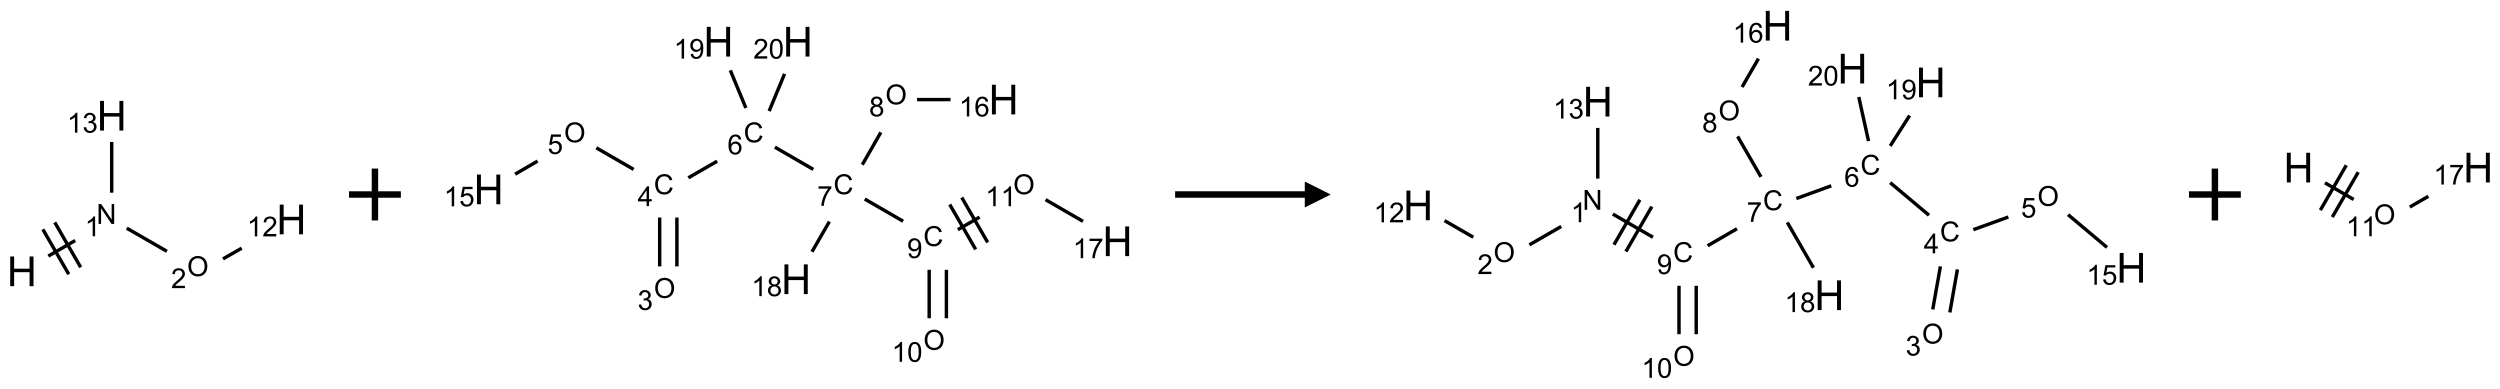 <?xml version="1.0" encoding="UTF-8"?>
<svg xmlns="http://www.w3.org/2000/svg" xmlns:xlink="http://www.w3.org/1999/xlink" width="964" height="150" viewBox="0 0 964 150">
<defs>
<g>
<g id="glyph-0-0">
<path d="M 2 0 L 2 -10 L 10 -10 L 10 0 Z M 2.25 -0.25 L 9.75 -0.25 L 9.75 -9.75 L 2.25 -9.75 Z M 2.25 -0.25 "/>
</g>
<g id="glyph-0-1">
<path d="M 1.281 0 L 1.281 -11.453 L 2.797 -11.453 L 2.797 -6.75 L 8.75 -6.75 L 8.75 -11.453 L 10.266 -11.453 L 10.266 0 L 8.75 0 L 8.75 -5.398 L 2.797 -5.398 L 2.797 0 Z M 1.281 0 "/>
</g>
<g id="glyph-1-0">
<path d="M 1.332 0 L 1.332 -6.668 L 6.668 -6.668 L 6.668 0 Z M 1.5 -0.168 L 6.5 -0.168 L 6.5 -6.5 L 1.5 -6.5 Z M 1.5 -0.168 "/>
</g>
<g id="glyph-1-1">
<path d="M 0.812 0 L 0.812 -7.637 L 1.848 -7.637 L 5.859 -1.641 L 5.859 -7.637 L 6.828 -7.637 L 6.828 0 L 5.793 0 L 1.781 -6 L 1.781 0 Z M 0.812 0 "/>
</g>
<g id="glyph-1-2">
<path d="M 3.973 0 L 3.035 0 L 3.035 -5.973 C 2.809 -5.758 2.516 -5.543 2.148 -5.328 C 1.781 -5.113 1.453 -4.953 1.16 -4.844 L 1.16 -5.75 C 1.684 -5.996 2.145 -6.297 2.535 -6.645 C 2.93 -6.996 3.207 -7.336 3.371 -7.668 L 3.973 -7.668 Z M 3.973 0 "/>
</g>
<g id="glyph-1-3">
<path d="M 0.516 -3.719 C 0.516 -4.984 0.855 -5.977 1.535 -6.695 C 2.215 -7.414 3.094 -7.77 4.172 -7.77 C 4.875 -7.77 5.512 -7.602 6.078 -7.266 C 6.645 -6.93 7.074 -6.461 7.371 -5.855 C 7.668 -5.254 7.816 -4.57 7.816 -3.809 C 7.816 -3.035 7.66 -2.34 7.348 -1.73 C 7.035 -1.117 6.594 -0.656 6.02 -0.34 C 5.449 -0.027 4.828 0.129 4.168 0.129 C 3.449 0.129 2.805 -0.043 2.238 -0.391 C 1.672 -0.738 1.246 -1.211 0.953 -1.812 C 0.66 -2.414 0.516 -3.047 0.516 -3.719 Z M 1.559 -3.703 C 1.559 -2.781 1.805 -2.059 2.301 -1.527 C 2.793 -1 3.414 -0.734 4.16 -0.734 C 4.922 -0.734 5.547 -1 6.039 -1.535 C 6.531 -2.07 6.777 -2.828 6.777 -3.812 C 6.777 -4.434 6.672 -4.977 6.461 -5.441 C 6.25 -5.902 5.945 -6.262 5.539 -6.52 C 5.133 -6.773 4.68 -6.902 4.176 -6.902 C 3.461 -6.902 2.848 -6.656 2.332 -6.164 C 1.816 -5.672 1.559 -4.852 1.559 -3.703 Z M 1.559 -3.703 "/>
</g>
<g id="glyph-1-4">
<path d="M 5.371 -0.902 L 5.371 0 L 0.324 0 C 0.316 -0.227 0.352 -0.441 0.434 -0.652 C 0.562 -0.996 0.766 -1.332 1.051 -1.668 C 1.332 -2 1.742 -2.387 2.277 -2.824 C 3.105 -3.504 3.668 -4.043 3.957 -4.441 C 4.25 -4.84 4.395 -5.215 4.395 -5.566 C 4.395 -5.938 4.262 -6.254 3.996 -6.508 C 3.73 -6.762 3.387 -6.891 2.957 -6.891 C 2.508 -6.891 2.145 -6.754 1.875 -6.484 C 1.605 -6.215 1.469 -5.84 1.465 -5.359 L 0.5 -5.457 C 0.566 -6.176 0.812 -6.727 1.246 -7.102 C 1.676 -7.477 2.254 -7.668 2.98 -7.668 C 3.711 -7.668 4.293 -7.465 4.719 -7.059 C 5.145 -6.652 5.359 -6.148 5.359 -5.547 C 5.359 -5.242 5.297 -4.941 5.172 -4.645 C 5.047 -4.352 4.84 -4.039 4.551 -3.715 C 4.262 -3.387 3.777 -2.938 3.105 -2.371 C 2.543 -1.898 2.18 -1.578 2.02 -1.41 C 1.859 -1.242 1.73 -1.07 1.625 -0.902 Z M 5.371 -0.902 "/>
</g>
<g id="glyph-1-5">
<path d="M 0.449 -2.016 L 1.387 -2.141 C 1.492 -1.609 1.676 -1.227 1.934 -0.992 C 2.191 -0.758 2.508 -0.641 2.879 -0.641 C 3.32 -0.641 3.695 -0.793 3.996 -1.098 C 4.301 -1.402 4.453 -1.781 4.453 -2.234 C 4.453 -2.664 4.312 -3.02 4.031 -3.301 C 3.75 -3.578 3.391 -3.719 2.957 -3.719 C 2.781 -3.719 2.562 -3.684 2.297 -3.613 L 2.402 -4.438 C 2.465 -4.43 2.516 -4.426 2.551 -4.426 C 2.949 -4.426 3.312 -4.531 3.629 -4.738 C 3.949 -4.949 4.109 -5.27 4.109 -5.703 C 4.109 -6.047 3.992 -6.332 3.762 -6.559 C 3.527 -6.785 3.227 -6.895 2.859 -6.895 C 2.496 -6.895 2.191 -6.781 1.949 -6.551 C 1.707 -6.324 1.547 -5.98 1.48 -5.52 L 0.543 -5.688 C 0.656 -6.316 0.918 -6.805 1.324 -7.148 C 1.73 -7.492 2.234 -7.668 2.84 -7.668 C 3.254 -7.668 3.641 -7.578 3.988 -7.398 C 4.34 -7.219 4.609 -6.977 4.793 -6.668 C 4.98 -6.359 5.074 -6.031 5.074 -5.684 C 5.074 -5.352 4.984 -5.051 4.809 -4.781 C 4.629 -4.512 4.367 -4.297 4.02 -4.137 C 4.473 -4.031 4.824 -3.816 5.074 -3.488 C 5.324 -3.16 5.449 -2.75 5.449 -2.254 C 5.449 -1.59 5.203 -1.023 4.719 -0.559 C 4.234 -0.098 3.617 0.137 2.875 0.137 C 2.203 0.137 1.648 -0.062 1.207 -0.465 C 0.762 -0.863 0.512 -1.379 0.449 -2.016 Z M 0.449 -2.016 "/>
</g>
<g id="glyph-1-6">
<path d="M 6.27 -2.676 L 7.281 -2.422 C 7.07 -1.594 6.688 -0.961 6.137 -0.523 C 5.586 -0.086 4.914 0.129 4.121 0.129 C 3.297 0.129 2.629 -0.039 2.113 -0.371 C 1.598 -0.707 1.203 -1.191 0.934 -1.828 C 0.664 -2.465 0.531 -3.145 0.531 -3.875 C 0.531 -4.672 0.684 -5.363 0.988 -5.957 C 1.293 -6.547 1.723 -6.996 2.285 -7.305 C 2.844 -7.613 3.461 -7.766 4.137 -7.766 C 4.898 -7.766 5.543 -7.57 6.062 -7.184 C 6.582 -6.793 6.945 -6.246 7.152 -5.543 L 6.156 -5.309 C 5.98 -5.863 5.723 -6.266 5.387 -6.52 C 5.051 -6.773 4.625 -6.902 4.113 -6.902 C 3.527 -6.902 3.039 -6.762 2.645 -6.48 C 2.25 -6.199 1.973 -5.82 1.812 -5.348 C 1.652 -4.871 1.574 -4.383 1.574 -3.879 C 1.574 -3.23 1.668 -2.664 1.855 -2.18 C 2.047 -1.695 2.34 -1.332 2.738 -1.094 C 3.137 -0.855 3.57 -0.734 4.035 -0.734 C 4.602 -0.734 5.082 -0.898 5.473 -1.223 C 5.867 -1.551 6.133 -2.035 6.27 -2.676 Z M 6.27 -2.676 "/>
</g>
<g id="glyph-1-7">
<path d="M 3.449 0 L 3.449 -1.828 L 0.137 -1.828 L 0.137 -2.688 L 3.621 -7.637 L 4.387 -7.637 L 4.387 -2.688 L 5.418 -2.688 L 5.418 -1.828 L 4.387 -1.828 L 4.387 0 Z M 3.449 -2.688 L 3.449 -6.129 L 1.059 -2.688 Z M 3.449 -2.688 "/>
</g>
<g id="glyph-1-8">
<path d="M 0.441 -2 L 1.426 -2.082 C 1.5 -1.605 1.668 -1.242 1.934 -1.004 C 2.199 -0.762 2.52 -0.641 2.895 -0.641 C 3.348 -0.641 3.73 -0.812 4.043 -1.152 C 4.355 -1.492 4.512 -1.941 4.512 -2.504 C 4.512 -3.039 4.359 -3.461 4.059 -3.77 C 3.758 -4.078 3.367 -4.234 2.879 -4.234 C 2.578 -4.234 2.305 -4.164 2.062 -4.027 C 1.82 -3.891 1.629 -3.715 1.488 -3.496 L 0.609 -3.609 L 1.348 -7.531 L 5.145 -7.531 L 5.145 -6.637 L 2.098 -6.637 L 1.688 -4.582 C 2.145 -4.902 2.625 -5.062 3.129 -5.062 C 3.797 -5.062 4.359 -4.832 4.816 -4.371 C 5.277 -3.91 5.504 -3.312 5.504 -2.59 C 5.504 -1.898 5.305 -1.301 4.902 -0.797 C 4.41 -0.18 3.742 0.129 2.895 0.129 C 2.199 0.129 1.633 -0.062 1.195 -0.453 C 0.758 -0.844 0.504 -1.359 0.441 -2 Z M 0.441 -2 "/>
</g>
<g id="glyph-1-9">
<path d="M 5.309 -5.766 L 4.375 -5.691 C 4.293 -6.059 4.172 -6.328 4.02 -6.496 C 3.766 -6.762 3.453 -6.895 3.082 -6.895 C 2.785 -6.895 2.523 -6.812 2.297 -6.645 C 2 -6.43 1.77 -6.117 1.598 -5.703 C 1.43 -5.289 1.34 -4.703 1.332 -3.938 C 1.559 -4.281 1.836 -4.535 2.16 -4.703 C 2.488 -4.871 2.828 -4.953 3.188 -4.953 C 3.812 -4.953 4.344 -4.723 4.785 -4.262 C 5.223 -3.801 5.441 -3.207 5.441 -2.48 C 5.441 -2 5.34 -1.555 5.133 -1.145 C 4.926 -0.73 4.641 -0.418 4.281 -0.199 C 3.922 0.02 3.512 0.129 3.051 0.129 C 2.27 0.129 1.633 -0.156 1.141 -0.73 C 0.648 -1.305 0.402 -2.254 0.402 -3.574 C 0.402 -5.051 0.672 -6.121 1.219 -6.793 C 1.695 -7.375 2.336 -7.668 3.141 -7.668 C 3.742 -7.668 4.234 -7.5 4.617 -7.16 C 5 -6.824 5.23 -6.359 5.309 -5.766 Z M 1.48 -2.473 C 1.48 -2.152 1.547 -1.844 1.684 -1.547 C 1.82 -1.25 2.016 -1.027 2.262 -0.871 C 2.508 -0.719 2.766 -0.641 3.035 -0.641 C 3.434 -0.641 3.773 -0.801 4.059 -1.121 C 4.344 -1.441 4.484 -1.875 4.484 -2.422 C 4.484 -2.949 4.344 -3.367 4.062 -3.668 C 3.781 -3.973 3.426 -4.125 3 -4.125 C 2.578 -4.125 2.219 -3.973 1.922 -3.668 C 1.625 -3.363 1.48 -2.969 1.48 -2.473 Z M 1.48 -2.473 "/>
</g>
<g id="glyph-1-10">
<path d="M 0.504 -6.637 L 0.504 -7.535 L 5.449 -7.535 L 5.449 -6.809 C 4.961 -6.289 4.48 -5.602 4.004 -4.746 C 3.527 -3.887 3.156 -3.004 2.895 -2.098 C 2.707 -1.461 2.59 -0.762 2.535 0 L 1.574 0 C 1.582 -0.602 1.703 -1.328 1.926 -2.176 C 2.152 -3.027 2.477 -3.848 2.898 -4.637 C 3.32 -5.426 3.77 -6.094 4.246 -6.637 Z M 0.504 -6.637 "/>
</g>
<g id="glyph-1-11">
<path d="M 1.887 -4.141 C 1.496 -4.281 1.207 -4.484 1.02 -4.75 C 0.832 -5.016 0.738 -5.328 0.738 -5.699 C 0.738 -6.254 0.938 -6.719 1.34 -7.098 C 1.738 -7.477 2.27 -7.668 2.934 -7.668 C 3.598 -7.668 4.137 -7.473 4.543 -7.086 C 4.949 -6.699 5.152 -6.227 5.152 -5.672 C 5.152 -5.316 5.059 -5.008 4.871 -4.746 C 4.688 -4.484 4.406 -4.281 4.027 -4.141 C 4.496 -3.988 4.852 -3.742 5.098 -3.402 C 5.34 -3.062 5.465 -2.656 5.465 -2.184 C 5.465 -1.531 5.234 -0.98 4.77 -0.535 C 4.309 -0.09 3.703 0.129 2.949 0.129 C 2.195 0.129 1.586 -0.094 1.125 -0.539 C 0.664 -0.984 0.434 -1.543 0.434 -2.207 C 0.434 -2.703 0.559 -3.121 0.809 -3.457 C 1.062 -3.793 1.422 -4.02 1.887 -4.141 Z M 1.699 -5.73 C 1.699 -5.367 1.812 -5.074 2.047 -4.844 C 2.281 -4.613 2.582 -4.5 2.953 -4.5 C 3.312 -4.5 3.609 -4.613 3.84 -4.84 C 4.07 -5.066 4.188 -5.348 4.188 -5.676 C 4.188 -6.02 4.07 -6.309 3.832 -6.543 C 3.594 -6.777 3.297 -6.895 2.941 -6.895 C 2.586 -6.895 2.289 -6.781 2.051 -6.551 C 1.816 -6.324 1.699 -6.047 1.699 -5.73 Z M 1.395 -2.203 C 1.395 -1.938 1.461 -1.676 1.586 -1.426 C 1.711 -1.176 1.902 -0.984 2.152 -0.848 C 2.402 -0.711 2.672 -0.641 2.957 -0.641 C 3.406 -0.641 3.777 -0.785 4.066 -1.074 C 4.359 -1.363 4.504 -1.727 4.504 -2.172 C 4.504 -2.625 4.355 -2.996 4.055 -3.293 C 3.754 -3.586 3.379 -3.734 2.926 -3.734 C 2.484 -3.734 2.121 -3.59 1.832 -3.297 C 1.543 -3.004 1.395 -2.641 1.395 -2.203 Z M 1.395 -2.203 "/>
</g>
<g id="glyph-1-12">
<path d="M 0.582 -1.766 L 1.484 -1.848 C 1.562 -1.426 1.707 -1.117 1.922 -0.926 C 2.137 -0.734 2.414 -0.641 2.75 -0.641 C 3.039 -0.641 3.289 -0.707 3.508 -0.84 C 3.727 -0.973 3.902 -1.148 4.043 -1.367 C 4.18 -1.586 4.297 -1.887 4.391 -2.262 C 4.484 -2.637 4.531 -3.016 4.531 -3.406 C 4.531 -3.449 4.531 -3.512 4.527 -3.594 C 4.34 -3.297 4.082 -3.055 3.758 -2.867 C 3.434 -2.68 3.082 -2.59 2.703 -2.59 C 2.07 -2.59 1.535 -2.816 1.098 -3.277 C 0.66 -3.734 0.441 -4.34 0.441 -5.09 C 0.441 -5.863 0.672 -6.484 1.129 -6.957 C 1.586 -7.43 2.156 -7.668 2.844 -7.668 C 3.34 -7.668 3.793 -7.531 4.207 -7.266 C 4.617 -7 4.93 -6.617 5.145 -6.121 C 5.355 -5.629 5.465 -4.91 5.465 -3.973 C 5.465 -2.996 5.359 -2.223 5.145 -1.645 C 4.934 -1.066 4.617 -0.625 4.199 -0.324 C 3.781 -0.02 3.293 0.129 2.73 0.129 C 2.133 0.129 1.645 -0.035 1.266 -0.367 C 0.887 -0.699 0.66 -1.164 0.582 -1.766 Z M 4.422 -5.137 C 4.422 -5.676 4.277 -6.102 3.992 -6.418 C 3.707 -6.734 3.359 -6.891 2.957 -6.891 C 2.543 -6.891 2.18 -6.719 1.871 -6.379 C 1.562 -6.039 1.406 -5.598 1.406 -5.059 C 1.406 -4.57 1.555 -4.176 1.848 -3.871 C 2.141 -3.566 2.5 -3.418 2.934 -3.418 C 3.367 -3.418 3.723 -3.57 4.004 -3.871 C 4.281 -4.176 4.422 -4.598 4.422 -5.137 Z M 4.422 -5.137 "/>
</g>
<g id="glyph-1-13">
<path d="M 0.441 -3.766 C 0.441 -4.668 0.535 -5.395 0.723 -5.945 C 0.906 -6.496 1.184 -6.922 1.551 -7.219 C 1.918 -7.516 2.375 -7.668 2.934 -7.668 C 3.344 -7.668 3.703 -7.586 4.012 -7.418 C 4.32 -7.254 4.574 -7.016 4.777 -6.707 C 4.977 -6.395 5.137 -6.016 5.25 -5.57 C 5.363 -5.125 5.422 -4.523 5.422 -3.766 C 5.422 -2.871 5.328 -2.148 5.145 -1.598 C 4.961 -1.047 4.688 -0.621 4.32 -0.32 C 3.953 -0.02 3.492 0.129 2.934 0.129 C 2.195 0.129 1.617 -0.133 1.199 -0.66 C 0.695 -1.297 0.441 -2.332 0.441 -3.766 Z M 1.406 -3.766 C 1.406 -2.512 1.555 -1.68 1.848 -1.262 C 2.141 -0.848 2.5 -0.641 2.934 -0.641 C 3.363 -0.641 3.727 -0.848 4.02 -1.266 C 4.312 -1.684 4.457 -2.516 4.457 -3.766 C 4.457 -5.023 4.312 -5.859 4.02 -6.27 C 3.727 -6.684 3.359 -6.891 2.922 -6.891 C 2.492 -6.891 2.148 -6.707 1.891 -6.344 C 1.566 -5.879 1.406 -5.02 1.406 -3.766 Z M 1.406 -3.766 "/>
</g>
</g>
</defs>
<path fill="none" stroke-width="0.033" stroke-linecap="butt" stroke-linejoin="miter" stroke="rgb(0%, 0%, 0%)" stroke-opacity="1" stroke-miterlimit="10" d="M 0.255 1.353 L 0.514 1.203 " transform="matrix(40, 0, 0, 40, 8.428, 44.623)"/>
<path fill="none" stroke-width="0.033" stroke-linecap="butt" stroke-linejoin="miter" stroke="rgb(0%, 0%, 0%)" stroke-opacity="1" stroke-miterlimit="10" d="M 0.567 1.461 L 0.317 1.028 " transform="matrix(40, 0, 0, 40, 8.428, 44.623)"/>
<path fill="none" stroke-width="0.033" stroke-linecap="butt" stroke-linejoin="miter" stroke="rgb(0%, 0%, 0%)" stroke-opacity="1" stroke-miterlimit="10" d="M 0.452 1.528 L 0.202 1.095 " transform="matrix(40, 0, 0, 40, 8.428, 44.623)"/>
<path fill="none" stroke-width="0.033" stroke-linecap="butt" stroke-linejoin="miter" stroke="rgb(0%, 0%, 0%)" stroke-opacity="1" stroke-miterlimit="10" d="M 1.011 1.084 L 1.398 1.307 " transform="matrix(40, 0, 0, 40, 8.428, 44.623)"/>
<path fill="none" stroke-width="0.033" stroke-linecap="butt" stroke-linejoin="miter" stroke="rgb(0%, 0%, 0%)" stroke-opacity="1" stroke-miterlimit="10" d="M 1.939 1.38 L 2.119 1.277 " transform="matrix(40, 0, 0, 40, 8.428, 44.623)"/>
<path fill="none" stroke-width="0.033" stroke-linecap="butt" stroke-linejoin="miter" stroke="rgb(0%, 0%, 0%)" stroke-opacity="1" stroke-miterlimit="10" d="M 0.866 0.742 L 0.866 0.253 " transform="matrix(40, 0, 0, 40, 8.428, 44.623)"/>
<g fill="rgb(0%, 0%, 0%)" fill-opacity="1">
<use xlink:href="#glyph-0-1" x="2.656" y="110.352"/>
</g>
<g fill="rgb(0%, 0%, 0%)" fill-opacity="1">
<use xlink:href="#glyph-1-1" x="37.195" y="86.336"/>
</g>
<g fill="rgb(0%, 0%, 0%)" fill-opacity="1">
<use xlink:href="#glyph-1-2" x="32.699" y="91.105"/>
</g>
<g fill="rgb(0%, 0%, 0%)" fill-opacity="1">
<use xlink:href="#glyph-1-3" x="72.133" y="106.473"/>
</g>
<g fill="rgb(0%, 0%, 0%)" fill-opacity="1">
<use xlink:href="#glyph-1-4" x="65.945" y="111.105"/>
</g>
<g fill="rgb(0%, 0%, 0%)" fill-opacity="1">
<use xlink:href="#glyph-0-1" x="106.578" y="90.352"/>
</g>
<g fill="rgb(0%, 0%, 0%)" fill-opacity="1">
<use xlink:href="#glyph-1-2" x="95.223" y="91.145"/>
<use xlink:href="#glyph-1-4" x="101.155" y="91.145"/>
</g>
<g fill="rgb(0%, 0%, 0%)" fill-opacity="1">
<use xlink:href="#glyph-0-1" x="37.297" y="50.352"/>
</g>
<g fill="rgb(0%, 0%, 0%)" fill-opacity="1">
<use xlink:href="#glyph-1-2" x="25.863" y="51.145"/>
<use xlink:href="#glyph-1-5" x="31.796" y="51.145"/>
</g>
<path fill="none" stroke-width="0.062" stroke-linecap="butt" stroke-linejoin="miter" stroke="rgb(0%, 0%, 0%)" stroke-opacity="1" stroke-miterlimit="10" d="M 0 0 L 0.5 0 M 0.25 -0.25 L 0.25 0.25 " transform="matrix(40, 0, 0, 40, 134.576, 75)"/>
<path fill="none" stroke-width="0.033" stroke-linecap="butt" stroke-linejoin="miter" stroke="rgb(0%, 0%, 0%)" stroke-opacity="1" stroke-miterlimit="10" d="M 1.815 2.166 L 1.815 1.695 " transform="matrix(40, 0, 0, 40, 188.412, 16.08)"/>
<path fill="none" stroke-width="0.033" stroke-linecap="butt" stroke-linejoin="miter" stroke="rgb(0%, 0%, 0%)" stroke-opacity="1" stroke-miterlimit="10" d="M 1.649 2.166 L 1.649 1.695 " transform="matrix(40, 0, 0, 40, 188.412, 16.08)"/>
<path fill="none" stroke-width="0.033" stroke-linecap="butt" stroke-linejoin="miter" stroke="rgb(0%, 0%, 0%)" stroke-opacity="1" stroke-miterlimit="10" d="M 1.398 1.231 L 1.038 1.023 " transform="matrix(40, 0, 0, 40, 188.412, 16.08)"/>
<path fill="none" stroke-width="0.033" stroke-linecap="butt" stroke-linejoin="miter" stroke="rgb(0%, 0%, 0%)" stroke-opacity="1" stroke-miterlimit="10" d="M 0.472 1.151 L 0.255 1.277 " transform="matrix(40, 0, 0, 40, 188.412, 16.08)"/>
<path fill="none" stroke-width="0.033" stroke-linecap="butt" stroke-linejoin="miter" stroke="rgb(0%, 0%, 0%)" stroke-opacity="1" stroke-miterlimit="10" d="M 1.925 1.312 L 2.203 1.152 " transform="matrix(40, 0, 0, 40, 188.412, 16.08)"/>
<path fill="none" stroke-width="0.033" stroke-linecap="butt" stroke-linejoin="miter" stroke="rgb(0%, 0%, 0%)" stroke-opacity="1" stroke-miterlimit="10" d="M 2.76 1.017 L 3.13 1.231 " transform="matrix(40, 0, 0, 40, 188.412, 16.08)"/>
<path fill="none" stroke-width="0.033" stroke-linecap="butt" stroke-linejoin="miter" stroke="rgb(0%, 0%, 0%)" stroke-opacity="1" stroke-miterlimit="10" d="M 3.602 1.186 L 3.781 0.874 " transform="matrix(40, 0, 0, 40, 188.412, 16.08)"/>
<path fill="none" stroke-width="0.033" stroke-linecap="butt" stroke-linejoin="miter" stroke="rgb(0%, 0%, 0%)" stroke-opacity="1" stroke-miterlimit="10" d="M 4.13 0.558 L 4.453 0.558 " transform="matrix(40, 0, 0, 40, 188.412, 16.08)"/>
<path fill="none" stroke-width="0.033" stroke-linecap="butt" stroke-linejoin="miter" stroke="rgb(0%, 0%, 0%)" stroke-opacity="1" stroke-miterlimit="10" d="M 3.626 1.517 L 3.996 1.731 " transform="matrix(40, 0, 0, 40, 188.412, 16.08)"/>
<path fill="none" stroke-width="0.033" stroke-linecap="butt" stroke-linejoin="miter" stroke="rgb(0%, 0%, 0%)" stroke-opacity="1" stroke-miterlimit="10" d="M 4.247 2.199 L 4.247 2.666 " transform="matrix(40, 0, 0, 40, 188.412, 16.08)"/>
<path fill="none" stroke-width="0.033" stroke-linecap="butt" stroke-linejoin="miter" stroke="rgb(0%, 0%, 0%)" stroke-opacity="1" stroke-miterlimit="10" d="M 4.413 2.199 L 4.413 2.666 " transform="matrix(40, 0, 0, 40, 188.412, 16.08)"/>
<path fill="none" stroke-width="0.033" stroke-linecap="butt" stroke-linejoin="miter" stroke="rgb(0%, 0%, 0%)" stroke-opacity="1" stroke-miterlimit="10" d="M 4.523 1.812 L 4.733 1.691 " transform="matrix(40, 0, 0, 40, 188.412, 16.08)"/>
<path fill="none" stroke-width="0.033" stroke-linecap="butt" stroke-linejoin="miter" stroke="rgb(0%, 0%, 0%)" stroke-opacity="1" stroke-miterlimit="10" d="M 4.811 1.935 L 4.561 1.502 " transform="matrix(40, 0, 0, 40, 188.412, 16.08)"/>
<path fill="none" stroke-width="0.033" stroke-linecap="butt" stroke-linejoin="miter" stroke="rgb(0%, 0%, 0%)" stroke-opacity="1" stroke-miterlimit="10" d="M 4.695 2.002 L 4.445 1.569 " transform="matrix(40, 0, 0, 40, 188.412, 16.08)"/>
<path fill="none" stroke-width="0.033" stroke-linecap="butt" stroke-linejoin="miter" stroke="rgb(0%, 0%, 0%)" stroke-opacity="1" stroke-miterlimit="10" d="M 5.369 1.523 L 5.73 1.732 " transform="matrix(40, 0, 0, 40, 188.412, 16.08)"/>
<path fill="none" stroke-width="0.033" stroke-linecap="butt" stroke-linejoin="miter" stroke="rgb(0%, 0%, 0%)" stroke-opacity="1" stroke-miterlimit="10" d="M 3.285 1.734 L 3.117 2.025 " transform="matrix(40, 0, 0, 40, 188.412, 16.08)"/>
<path fill="none" stroke-width="0.033" stroke-linecap="butt" stroke-linejoin="miter" stroke="rgb(0%, 0%, 0%)" stroke-opacity="1" stroke-miterlimit="10" d="M 2.48 0.639 L 2.33 0.276 " transform="matrix(40, 0, 0, 40, 188.412, 16.08)"/>
<path fill="none" stroke-width="0.033" stroke-linecap="butt" stroke-linejoin="miter" stroke="rgb(0%, 0%, 0%)" stroke-opacity="1" stroke-miterlimit="10" d="M 2.704 0.669 L 2.853 0.31 " transform="matrix(40, 0, 0, 40, 188.412, 16.08)"/>
<g fill="rgb(0%, 0%, 0%)" fill-opacity="1">
<use xlink:href="#glyph-1-3" x="252.117" y="114.883"/>
</g>
<g fill="rgb(0%, 0%, 0%)" fill-opacity="1">
<use xlink:href="#glyph-1-5" x="245.852" y="119.516"/>
</g>
<g fill="rgb(0%, 0%, 0%)" fill-opacity="1">
<use xlink:href="#glyph-1-6" x="252.102" y="74.879"/>
</g>
<g fill="rgb(0%, 0%, 0%)" fill-opacity="1">
<use xlink:href="#glyph-1-7" x="245.883" y="79.484"/>
</g>
<g fill="rgb(0%, 0%, 0%)" fill-opacity="1">
<use xlink:href="#glyph-1-3" x="217.477" y="54.883"/>
</g>
<g fill="rgb(0%, 0%, 0%)" fill-opacity="1">
<use xlink:href="#glyph-1-8" x="211.152" y="59.383"/>
</g>
<g fill="rgb(0%, 0%, 0%)" fill-opacity="1">
<use xlink:href="#glyph-0-1" x="182.641" y="78.762"/>
</g>
<g fill="rgb(0%, 0%, 0%)" fill-opacity="1">
<use xlink:href="#glyph-1-2" x="171.148" y="79.555"/>
<use xlink:href="#glyph-1-8" x="177.081" y="79.555"/>
</g>
<g fill="rgb(0%, 0%, 0%)" fill-opacity="1">
<use xlink:href="#glyph-1-6" x="286.742" y="54.879"/>
</g>
<g fill="rgb(0%, 0%, 0%)" fill-opacity="1">
<use xlink:href="#glyph-1-9" x="280.496" y="59.516"/>
</g>
<g fill="rgb(0%, 0%, 0%)" fill-opacity="1">
<use xlink:href="#glyph-1-6" x="321.383" y="74.879"/>
</g>
<g fill="rgb(0%, 0%, 0%)" fill-opacity="1">
<use xlink:href="#glyph-1-10" x="315.133" y="79.387"/>
</g>
<g fill="rgb(0%, 0%, 0%)" fill-opacity="1">
<use xlink:href="#glyph-1-3" x="341.398" y="40.242"/>
</g>
<g fill="rgb(0%, 0%, 0%)" fill-opacity="1">
<use xlink:href="#glyph-1-11" x="335.117" y="44.875"/>
</g>
<g fill="rgb(0%, 0%, 0%)" fill-opacity="1">
<use xlink:href="#glyph-0-1" x="381.203" y="44.121"/>
</g>
<g fill="rgb(0%, 0%, 0%)" fill-opacity="1">
<use xlink:href="#glyph-1-2" x="369.773" y="44.914"/>
<use xlink:href="#glyph-1-9" x="375.706" y="44.914"/>
</g>
<g fill="rgb(0%, 0%, 0%)" fill-opacity="1">
<use xlink:href="#glyph-1-6" x="356.023" y="94.879"/>
</g>
<g fill="rgb(0%, 0%, 0%)" fill-opacity="1">
<use xlink:href="#glyph-1-12" x="349.758" y="99.516"/>
</g>
<g fill="rgb(0%, 0%, 0%)" fill-opacity="1">
<use xlink:href="#glyph-1-3" x="356.039" y="134.883"/>
</g>
<g fill="rgb(0%, 0%, 0%)" fill-opacity="1">
<use xlink:href="#glyph-1-2" x="343.867" y="139.516"/>
<use xlink:href="#glyph-1-13" x="349.799" y="139.516"/>
</g>
<g fill="rgb(0%, 0%, 0%)" fill-opacity="1">
<use xlink:href="#glyph-1-3" x="390.68" y="74.883"/>
</g>
<g fill="rgb(0%, 0%, 0%)" fill-opacity="1">
<use xlink:href="#glyph-1-2" x="379.953" y="79.516"/>
<use xlink:href="#glyph-1-2" x="385.885" y="79.516"/>
</g>
<g fill="rgb(0%, 0%, 0%)" fill-opacity="1">
<use xlink:href="#glyph-0-1" x="425.125" y="98.762"/>
</g>
<g fill="rgb(0%, 0%, 0%)" fill-opacity="1">
<use xlink:href="#glyph-1-2" x="413.691" y="99.555"/>
<use xlink:href="#glyph-1-10" x="419.624" y="99.555"/>
</g>
<g fill="rgb(0%, 0%, 0%)" fill-opacity="1">
<use xlink:href="#glyph-0-1" x="301.203" y="113.402"/>
</g>
<g fill="rgb(0%, 0%, 0%)" fill-opacity="1">
<use xlink:href="#glyph-1-2" x="289.754" y="114.195"/>
<use xlink:href="#glyph-1-11" x="295.686" y="114.195"/>
</g>
<g fill="rgb(0%, 0%, 0%)" fill-opacity="1">
<use xlink:href="#glyph-0-1" x="271.254" y="21.809"/>
</g>
<g fill="rgb(0%, 0%, 0%)" fill-opacity="1">
<use xlink:href="#glyph-1-2" x="259.805" y="22.602"/>
<use xlink:href="#glyph-1-12" x="265.737" y="22.602"/>
</g>
<g fill="rgb(0%, 0%, 0%)" fill-opacity="1">
<use xlink:href="#glyph-0-1" x="301.871" y="21.809"/>
</g>
<g fill="rgb(0%, 0%, 0%)" fill-opacity="1">
<use xlink:href="#glyph-1-4" x="290.465" y="22.602"/>
<use xlink:href="#glyph-1-13" x="296.397" y="22.602"/>
</g>
<path fill-rule="nonzero" fill="rgb(0%, 0%, 0%)" fill-opacity="1" d="M 453.125 76.25 L 503.125 76.25 L 503.125 80 L 513.125 75 L 503.125 70 L 503.125 73.75 L 453.125 73.75 "/>
<path fill="none" stroke-width="0.033" stroke-linecap="butt" stroke-linejoin="miter" stroke="rgb(0%, 0%, 0%)" stroke-opacity="1" stroke-miterlimit="10" d="M 1.38 1.935 L 1.073 2.112 " transform="matrix(40, 0, 0, 40, 546.822, 9.918)"/>
<path fill="none" stroke-width="0.033" stroke-linecap="butt" stroke-linejoin="miter" stroke="rgb(0%, 0%, 0%)" stroke-opacity="1" stroke-miterlimit="10" d="M 0.532 2.039 L 0.255 1.879 " transform="matrix(40, 0, 0, 40, 546.822, 9.918)"/>
<path fill="none" stroke-width="0.033" stroke-linecap="butt" stroke-linejoin="miter" stroke="rgb(0%, 0%, 0%)" stroke-opacity="1" stroke-miterlimit="10" d="M 1.877 1.816 L 2.264 2.039 " transform="matrix(40, 0, 0, 40, 546.822, 9.918)"/>
<path fill="none" stroke-width="0.033" stroke-linecap="butt" stroke-linejoin="miter" stroke="rgb(0%, 0%, 0%)" stroke-opacity="1" stroke-miterlimit="10" d="M 2.003 2.177 L 2.253 1.744 " transform="matrix(40, 0, 0, 40, 546.822, 9.918)"/>
<path fill="none" stroke-width="0.033" stroke-linecap="butt" stroke-linejoin="miter" stroke="rgb(0%, 0%, 0%)" stroke-opacity="1" stroke-miterlimit="10" d="M 1.888 2.111 L 2.138 1.678 " transform="matrix(40, 0, 0, 40, 546.822, 9.918)"/>
<path fill="none" stroke-width="0.033" stroke-linecap="butt" stroke-linejoin="miter" stroke="rgb(0%, 0%, 0%)" stroke-opacity="1" stroke-miterlimit="10" d="M 2.791 2.121 L 3.074 1.957 " transform="matrix(40, 0, 0, 40, 546.822, 9.918)"/>
<path fill="none" stroke-width="0.033" stroke-linecap="butt" stroke-linejoin="miter" stroke="rgb(0%, 0%, 0%)" stroke-opacity="1" stroke-miterlimit="10" d="M 3.646 1.666 L 3.983 1.543 " transform="matrix(40, 0, 0, 40, 546.822, 9.918)"/>
<path fill="none" stroke-width="0.033" stroke-linecap="butt" stroke-linejoin="miter" stroke="rgb(0%, 0%, 0%)" stroke-opacity="1" stroke-miterlimit="10" d="M 4.551 1.513 L 4.925 1.827 " transform="matrix(40, 0, 0, 40, 546.822, 9.918)"/>
<path fill="none" stroke-width="0.033" stroke-linecap="butt" stroke-linejoin="miter" stroke="rgb(0%, 0%, 0%)" stroke-opacity="1" stroke-miterlimit="10" d="M 5.035 2.32 L 4.961 2.735 " transform="matrix(40, 0, 0, 40, 546.822, 9.918)"/>
<path fill="none" stroke-width="0.033" stroke-linecap="butt" stroke-linejoin="miter" stroke="rgb(0%, 0%, 0%)" stroke-opacity="1" stroke-miterlimit="10" d="M 5.199 2.349 L 5.126 2.764 " transform="matrix(40, 0, 0, 40, 546.822, 9.918)"/>
<path fill="none" stroke-width="0.033" stroke-linecap="butt" stroke-linejoin="miter" stroke="rgb(0%, 0%, 0%)" stroke-opacity="1" stroke-miterlimit="10" d="M 5.352 1.966 L 5.69 1.844 " transform="matrix(40, 0, 0, 40, 546.822, 9.918)"/>
<path fill="none" stroke-width="0.033" stroke-linecap="butt" stroke-linejoin="miter" stroke="rgb(0%, 0%, 0%)" stroke-opacity="1" stroke-miterlimit="10" d="M 6.265 1.821 L 6.641 2.137 " transform="matrix(40, 0, 0, 40, 546.822, 9.918)"/>
<path fill="none" stroke-width="0.033" stroke-linecap="butt" stroke-linejoin="miter" stroke="rgb(0%, 0%, 0%)" stroke-opacity="1" stroke-miterlimit="10" d="M 4.551 1.159 L 4.738 0.866 " transform="matrix(40, 0, 0, 40, 546.822, 9.918)"/>
<path fill="none" stroke-width="0.033" stroke-linecap="butt" stroke-linejoin="miter" stroke="rgb(0%, 0%, 0%)" stroke-opacity="1" stroke-miterlimit="10" d="M 4.342 1.112 L 4.248 0.687 " transform="matrix(40, 0, 0, 40, 546.822, 9.918)"/>
<path fill="none" stroke-width="0.033" stroke-linecap="butt" stroke-linejoin="miter" stroke="rgb(0%, 0%, 0%)" stroke-opacity="1" stroke-miterlimit="10" d="M 3.305 1.457 L 3.08 1.067 " transform="matrix(40, 0, 0, 40, 546.822, 9.918)"/>
<path fill="none" stroke-width="0.033" stroke-linecap="butt" stroke-linejoin="miter" stroke="rgb(0%, 0%, 0%)" stroke-opacity="1" stroke-miterlimit="10" d="M 3.123 0.591 L 3.281 0.317 " transform="matrix(40, 0, 0, 40, 546.822, 9.918)"/>
<path fill="none" stroke-width="0.033" stroke-linecap="butt" stroke-linejoin="miter" stroke="rgb(0%, 0%, 0%)" stroke-opacity="1" stroke-miterlimit="10" d="M 3.559 1.896 L 3.811 2.333 " transform="matrix(40, 0, 0, 40, 546.822, 9.918)"/>
<path fill="none" stroke-width="0.033" stroke-linecap="butt" stroke-linejoin="miter" stroke="rgb(0%, 0%, 0%)" stroke-opacity="1" stroke-miterlimit="10" d="M 2.515 2.507 L 2.515 2.974 " transform="matrix(40, 0, 0, 40, 546.822, 9.918)"/>
<path fill="none" stroke-width="0.033" stroke-linecap="butt" stroke-linejoin="miter" stroke="rgb(0%, 0%, 0%)" stroke-opacity="1" stroke-miterlimit="10" d="M 2.681 2.507 L 2.681 2.974 " transform="matrix(40, 0, 0, 40, 546.822, 9.918)"/>
<path fill="none" stroke-width="0.033" stroke-linecap="butt" stroke-linejoin="miter" stroke="rgb(0%, 0%, 0%)" stroke-opacity="1" stroke-miterlimit="10" d="M 1.732 1.474 L 1.732 0.985 " transform="matrix(40, 0, 0, 40, 546.822, 9.918)"/>
<g fill="rgb(0%, 0%, 0%)" fill-opacity="1">
<use xlink:href="#glyph-1-1" x="610.23" y="80.91"/>
</g>
<g fill="rgb(0%, 0%, 0%)" fill-opacity="1">
<use xlink:href="#glyph-1-2" x="605.734" y="85.68"/>
</g>
<g fill="rgb(0%, 0%, 0%)" fill-opacity="1">
<use xlink:href="#glyph-1-3" x="575.887" y="101.047"/>
</g>
<g fill="rgb(0%, 0%, 0%)" fill-opacity="1">
<use xlink:href="#glyph-1-4" x="569.699" y="105.68"/>
</g>
<g fill="rgb(0%, 0%, 0%)" fill-opacity="1">
<use xlink:href="#glyph-0-1" x="541.051" y="84.926"/>
</g>
<g fill="rgb(0%, 0%, 0%)" fill-opacity="1">
<use xlink:href="#glyph-1-2" x="529.691" y="85.719"/>
<use xlink:href="#glyph-1-4" x="535.624" y="85.719"/>
</g>
<g fill="rgb(0%, 0%, 0%)" fill-opacity="1">
<use xlink:href="#glyph-1-6" x="645.152" y="101.043"/>
</g>
<g fill="rgb(0%, 0%, 0%)" fill-opacity="1">
<use xlink:href="#glyph-1-12" x="638.883" y="105.68"/>
</g>
<g fill="rgb(0%, 0%, 0%)" fill-opacity="1">
<use xlink:href="#glyph-1-6" x="679.793" y="81.043"/>
</g>
<g fill="rgb(0%, 0%, 0%)" fill-opacity="1">
<use xlink:href="#glyph-1-10" x="673.543" y="85.551"/>
</g>
<g fill="rgb(0%, 0%, 0%)" fill-opacity="1">
<use xlink:href="#glyph-1-6" x="717.383" y="67.363"/>
</g>
<g fill="rgb(0%, 0%, 0%)" fill-opacity="1">
<use xlink:href="#glyph-1-9" x="711.137" y="72"/>
</g>
<g fill="rgb(0%, 0%, 0%)" fill-opacity="1">
<use xlink:href="#glyph-1-6" x="748.023" y="93.074"/>
</g>
<g fill="rgb(0%, 0%, 0%)" fill-opacity="1">
<use xlink:href="#glyph-1-7" x="741.805" y="97.68"/>
</g>
<g fill="rgb(0%, 0%, 0%)" fill-opacity="1">
<use xlink:href="#glyph-1-3" x="741.094" y="132.473"/>
</g>
<g fill="rgb(0%, 0%, 0%)" fill-opacity="1">
<use xlink:href="#glyph-1-5" x="734.824" y="137.105"/>
</g>
<g fill="rgb(0%, 0%, 0%)" fill-opacity="1">
<use xlink:href="#glyph-1-3" x="785.625" y="79.398"/>
</g>
<g fill="rgb(0%, 0%, 0%)" fill-opacity="1">
<use xlink:href="#glyph-1-8" x="779.301" y="83.898"/>
</g>
<g fill="rgb(0%, 0%, 0%)" fill-opacity="1">
<use xlink:href="#glyph-0-1" x="816.074" y="108.988"/>
</g>
<g fill="rgb(0%, 0%, 0%)" fill-opacity="1">
<use xlink:href="#glyph-1-2" x="804.582" y="109.781"/>
<use xlink:href="#glyph-1-8" x="810.514" y="109.781"/>
</g>
<g fill="rgb(0%, 0%, 0%)" fill-opacity="1">
<use xlink:href="#glyph-0-1" x="738.695" y="37.512"/>
</g>
<g fill="rgb(0%, 0%, 0%)" fill-opacity="1">
<use xlink:href="#glyph-1-2" x="727.242" y="38.305"/>
<use xlink:href="#glyph-1-12" x="733.174" y="38.305"/>
</g>
<g fill="rgb(0%, 0%, 0%)" fill-opacity="1">
<use xlink:href="#glyph-0-1" x="708.543" y="32.195"/>
</g>
<g fill="rgb(0%, 0%, 0%)" fill-opacity="1">
<use xlink:href="#glyph-1-4" x="697.137" y="32.988"/>
<use xlink:href="#glyph-1-13" x="703.069" y="32.988"/>
</g>
<g fill="rgb(0%, 0%, 0%)" fill-opacity="1">
<use xlink:href="#glyph-1-3" x="662.633" y="46.406"/>
</g>
<g fill="rgb(0%, 0%, 0%)" fill-opacity="1">
<use xlink:href="#glyph-1-11" x="656.352" y="51.039"/>
</g>
<g fill="rgb(0%, 0%, 0%)" fill-opacity="1">
<use xlink:href="#glyph-0-1" x="679.613" y="15.645"/>
</g>
<g fill="rgb(0%, 0%, 0%)" fill-opacity="1">
<use xlink:href="#glyph-1-2" x="668.184" y="16.438"/>
<use xlink:href="#glyph-1-9" x="674.116" y="16.438"/>
</g>
<g fill="rgb(0%, 0%, 0%)" fill-opacity="1">
<use xlink:href="#glyph-0-1" x="699.613" y="119.57"/>
</g>
<g fill="rgb(0%, 0%, 0%)" fill-opacity="1">
<use xlink:href="#glyph-1-2" x="688.164" y="120.359"/>
<use xlink:href="#glyph-1-11" x="694.096" y="120.359"/>
</g>
<g fill="rgb(0%, 0%, 0%)" fill-opacity="1">
<use xlink:href="#glyph-1-3" x="645.168" y="141.047"/>
</g>
<g fill="rgb(0%, 0%, 0%)" fill-opacity="1">
<use xlink:href="#glyph-1-2" x="632.992" y="145.68"/>
<use xlink:href="#glyph-1-13" x="638.924" y="145.68"/>
</g>
<g fill="rgb(0%, 0%, 0%)" fill-opacity="1">
<use xlink:href="#glyph-0-1" x="610.332" y="44.926"/>
</g>
<g fill="rgb(0%, 0%, 0%)" fill-opacity="1">
<use xlink:href="#glyph-1-2" x="598.898" y="45.719"/>
<use xlink:href="#glyph-1-5" x="604.831" y="45.719"/>
</g>
<path fill="none" stroke-width="0.062" stroke-linecap="butt" stroke-linejoin="miter" stroke="rgb(0%, 0%, 0%)" stroke-opacity="1" stroke-miterlimit="10" d="M 0 0 L 0.5 0 M 0.25 -0.25 L 0.25 0.25 " transform="matrix(40, 0, 0, 40, 844.068, 75)"/>
<path fill="none" stroke-width="0.033" stroke-linecap="butt" stroke-linejoin="miter" stroke="rgb(0%, 0%, 0%)" stroke-opacity="1" stroke-miterlimit="10" d="M 0.255 0.147 L 0.532 0.307 " transform="matrix(40, 0, 0, 40, 886.295, 64.623)"/>
<path fill="none" stroke-width="0.033" stroke-linecap="butt" stroke-linejoin="miter" stroke="rgb(0%, 0%, 0%)" stroke-opacity="1" stroke-miterlimit="10" d="M 0.326 0.477 L 0.576 0.044 " transform="matrix(40, 0, 0, 40, 886.295, 64.623)"/>
<path fill="none" stroke-width="0.033" stroke-linecap="butt" stroke-linejoin="miter" stroke="rgb(0%, 0%, 0%)" stroke-opacity="1" stroke-miterlimit="10" d="M 0.211 0.41 L 0.461 -0.023 " transform="matrix(40, 0, 0, 40, 886.295, 64.623)"/>
<path fill="none" stroke-width="0.033" stroke-linecap="butt" stroke-linejoin="miter" stroke="rgb(0%, 0%, 0%)" stroke-opacity="1" stroke-miterlimit="10" d="M 1.073 0.38 L 1.252 0.277 " transform="matrix(40, 0, 0, 40, 886.295, 64.623)"/>
<g fill="rgb(0%, 0%, 0%)" fill-opacity="1">
<use xlink:href="#glyph-0-1" x="880.523" y="70.352"/>
</g>
<g fill="rgb(0%, 0%, 0%)" fill-opacity="1">
<use xlink:href="#glyph-1-3" x="915.359" y="86.473"/>
</g>
<g fill="rgb(0%, 0%, 0%)" fill-opacity="1">
<use xlink:href="#glyph-1-2" x="904.633" y="91.105"/>
<use xlink:href="#glyph-1-2" x="910.565" y="91.105"/>
</g>
<g fill="rgb(0%, 0%, 0%)" fill-opacity="1">
<use xlink:href="#glyph-0-1" x="949.805" y="70.352"/>
</g>
<g fill="rgb(0%, 0%, 0%)" fill-opacity="1">
<use xlink:href="#glyph-1-2" x="938.371" y="71.145"/>
<use xlink:href="#glyph-1-10" x="944.303" y="71.145"/>
</g>
</svg>

